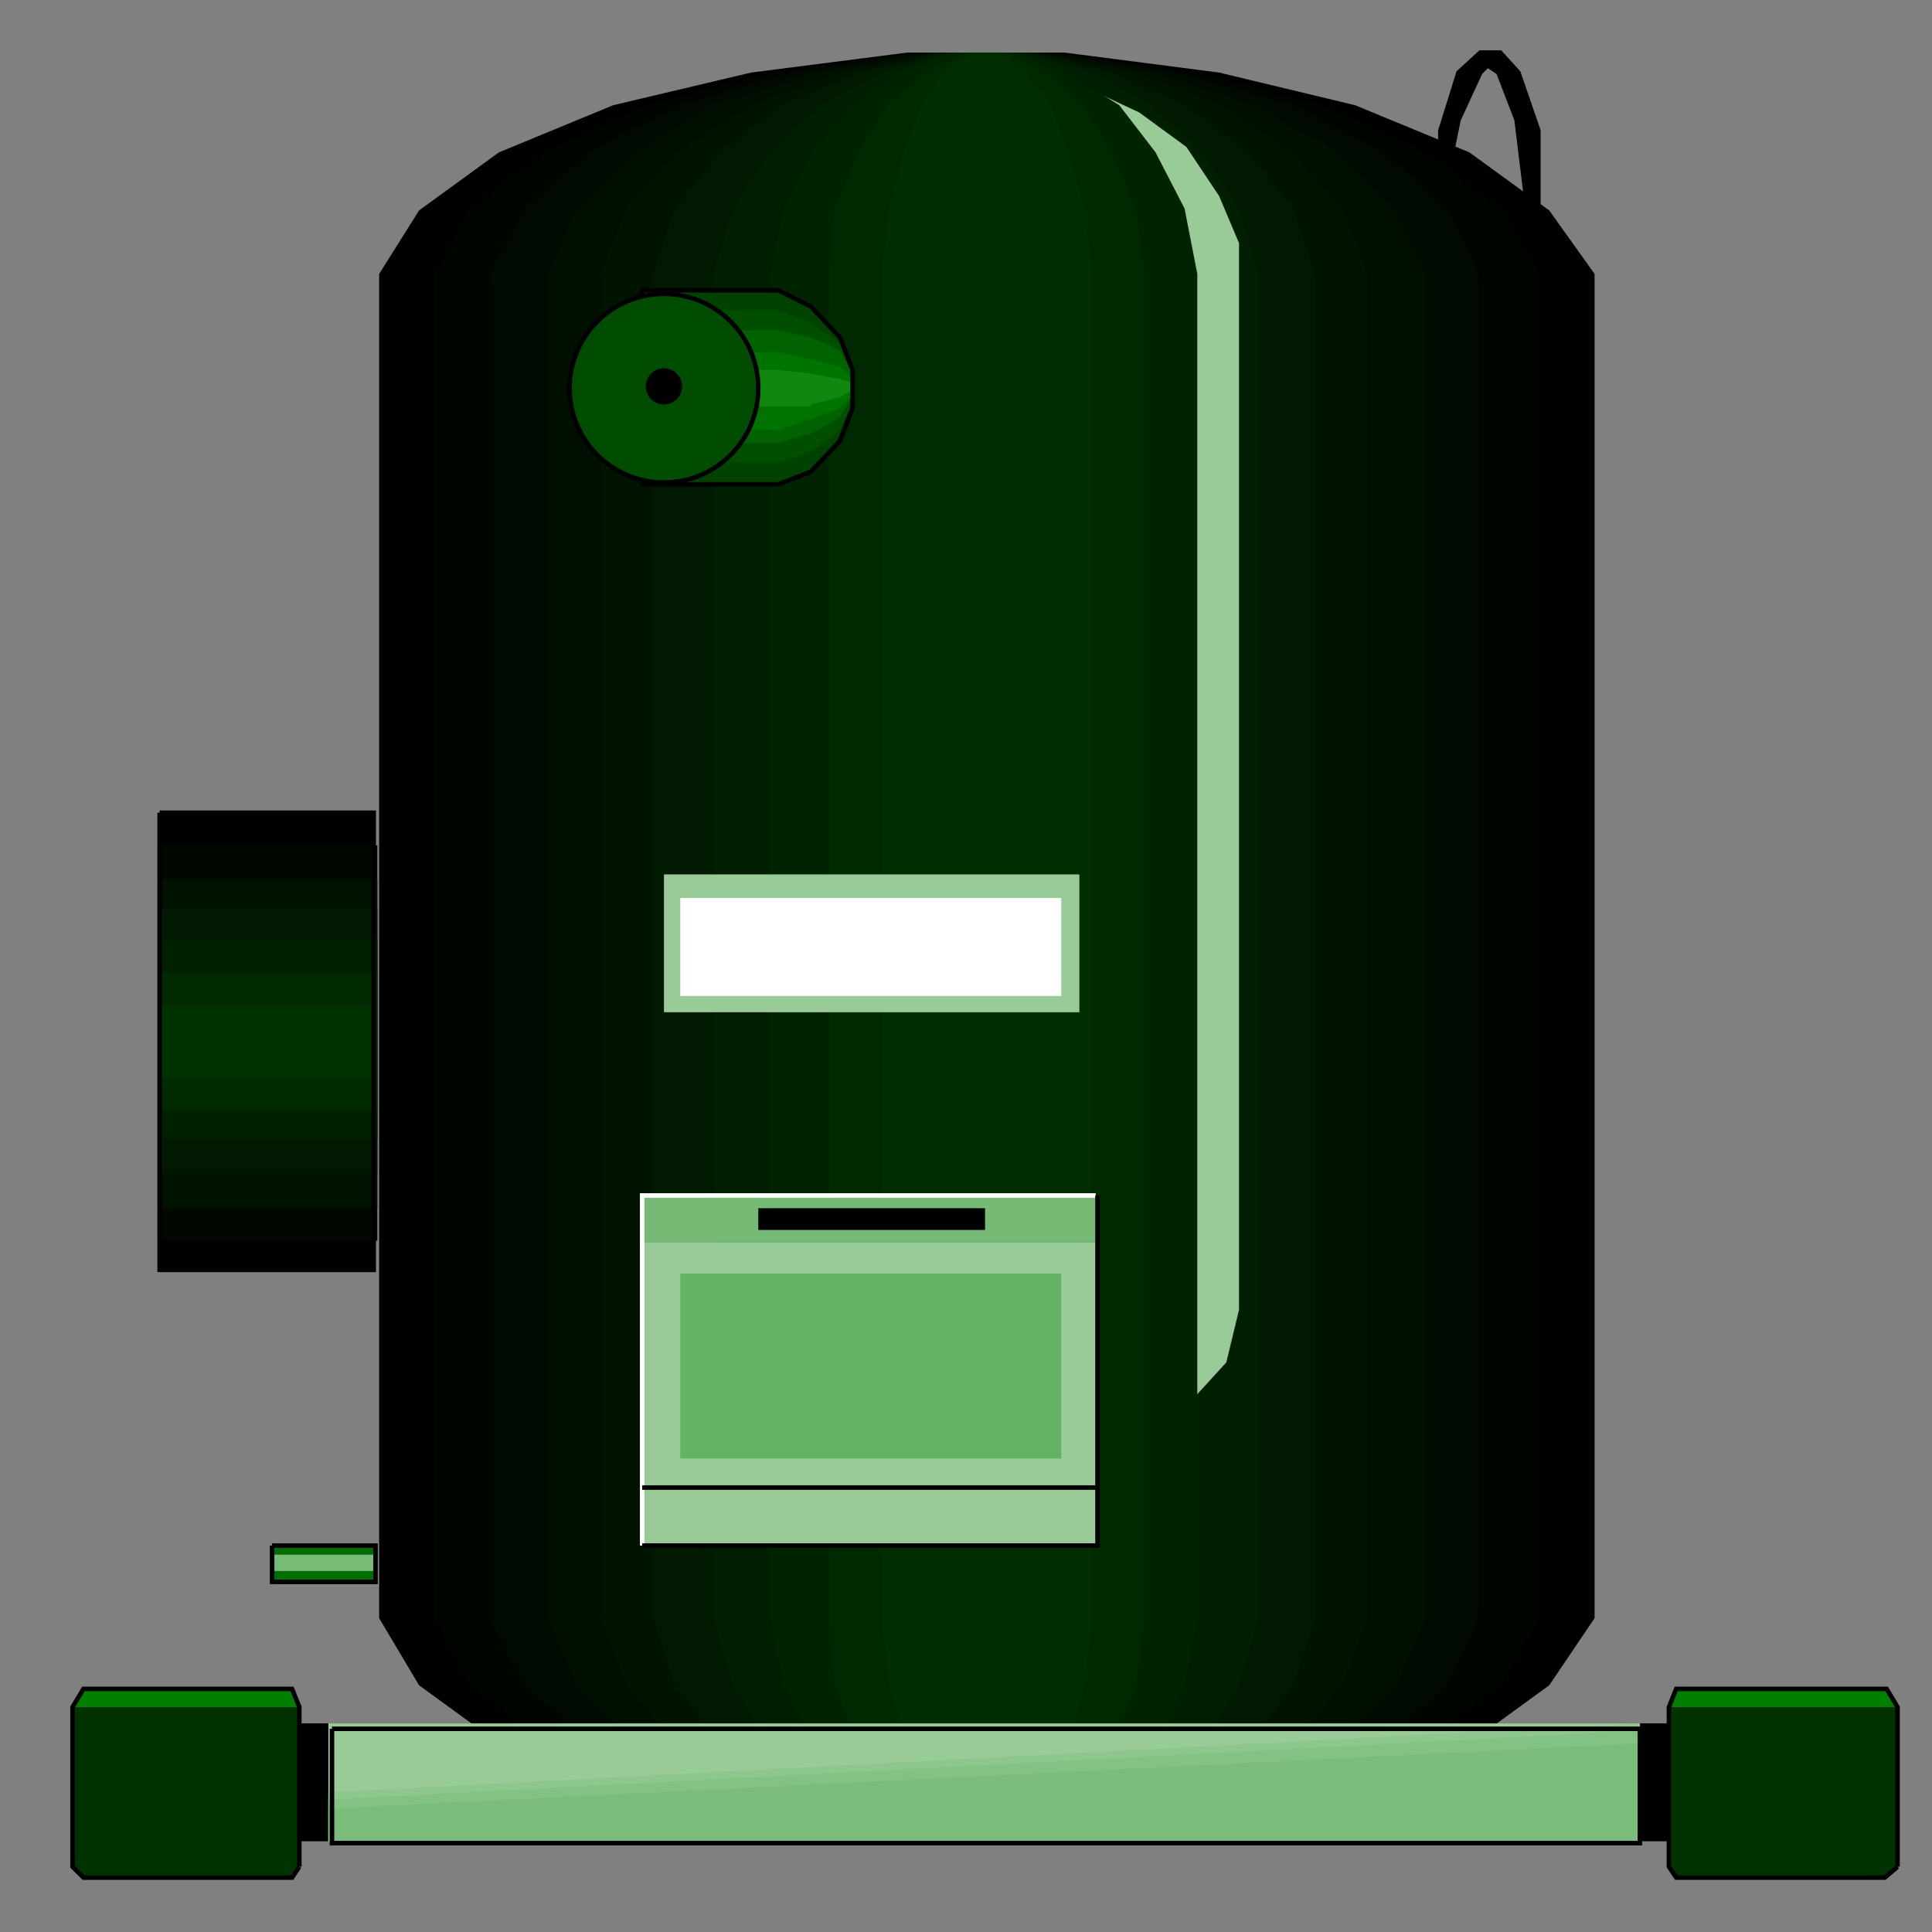 <?xml version="1.0" encoding="utf-8"?>
<!-- Generator: Adobe Illustrator 23.0.0, SVG Export Plug-In . SVG Version: 6.00 Build 0)  -->
<svg version="1.1" id="图层_1" xmlns="http://www.w3.org/2000/svg" xmlns:xlink="http://www.w3.org/1999/xlink" x="0px" y="0px"
	 viewBox="0 0 106.5 106.5" style="enable-background:new 0 0 106.5 106.5;" xml:space="preserve">
<rect x="0" y="0" width="106.5" height="106.5" fill="#808080" stroke="none"/>
<style type="text/css">
	.st0{fill:#007F00;}
	.st1{fill:#003300;}
	.st2{stroke:#000000;stroke-width:0.25;}
	.st3{fill:#000500;}
	.st4{fill:#000A00;}
	.st5{fill:#000F00;}
	.st6{fill:#001400;}
	.st7{fill:#001900;}
	.st8{fill:#001F00;}
	.st9{fill:#98CB98;}
	.st10{fill:#002400;}
	.st11{fill:#002900;}
	.st12{fill:#002E00;}
	.st13{fill:#75BA75;}
	.st14{fill:none;stroke:#FFFFFF;stroke-width:0.25;}
	.st15{fill:none;stroke:#000000;stroke-width:0.25;}
	.st16{fill:#64B264;}
	.st17{fill:#FFFFFF;}
	.st18{fill:#004300;}
	.st19{fill:#004F00;}
	.st20{fill:#006200;}
	.st21{fill:#007400;}
	.st22{fill:#108810;}
	.st23{fill:#004C00;stroke:#000000;stroke-width:0.25;}
	.st24{fill:#8EC78E;}
	.st25{fill:#84C284;}
	.st26{fill:#7ABD7A;}
	.st27{fill:#000800;}
	.st28{fill:#001200;}
	.st29{fill:#002100;}
	.st30{fill:#002B00;}
	.st31{fill:#006E00;}
	.st32{fill:#76BB76;}
</style>
<path class="st0" d="M104.6,94.1l-0.6-1H92.4l-0.4,1H104.6z"/>
<path class="st0" d="M16.5,94.1l-0.4-1H4.6l-0.6,1H16.5z"/>
<path class="st1" d="M104.6,94.1H92v8.8l0.4,0.6h11.5l0.6-0.6V94.1z"/>
<path class="st1" d="M16.5,94.1H3.9v8.8l0.6,0.6h11.5l0.4-0.6V94.1z"/>
<path class="st2" d="M84.2,11.5l-0.6-4.9l-1-2.6L82,3.6L81.6,4l-1.2,2.6l-1,4.9V7.2l1-3.2l1.2-1.1h1.1l1,1.1l1.1,3.2v4.3H84.2z"/>
<path d="M74.7,98.7l6.3-2.6l4.4-3.2l2.5-3.7V15.1l-2.5-3.5L81,8.4l-6.3-2.6L67.2,4l-8.5-1.1h-8.7L41.4,4l-7.6,1.8l-6.3,2.6l-4.4,3.2
	l-2.2,3.5v74.1l2.2,3.7l4.4,3.2l6.3,2.6l7.6,1.8l8.5,0.9h8.7l8.5-0.9L74.7,98.7z"/>
<path class="st3" d="M72.9,98.7l5.7-2.6l4.1-3.2l2.2-3.7V15.1l-2.2-3.6l-4.1-3.1l-5.7-2.6L66.1,4l-7.8-1.1h-8.1L42.5,4l-6.9,1.8
	L30,8.4l-4.1,3.1l-2,3.6v74.1l2,3.7l4.1,3.2l5.8,2.6l6.8,1.8l7.7,0.9h8.1l7.8-0.9L72.9,98.7z"/>
<path class="st4" d="M71,98.7l5.2-2.6l3.6-3.2l1.7-3.7V15.1l-1.7-3.6l-3.6-3.1l-5-2.6L64.9,4l-7-1.1h-7.2L43.8,4l-6.3,1.8l-5,2.6
	l-3.6,3.1L27,15.1v74.1l1.9,3.7l3.6,3.2l5,2.6l6.3,1.8l6.8,0.9h7.2l7-0.9L71,98.7z"/>
<path class="st5" d="M69.2,98.7l4.6-2.6l3.2-3.2l1.6-3.7V15.1l-1.8-3.6l-3-3.1l-4.6-2.6L63.8,4l-6.3-1.1h-6.4L45,4l-5.7,1.8L35,8.4
	l-3.2,3.1l-1.6,3.6v74.1l1.6,3.7l3.2,3.2l4.4,2.6l5.7,1.8l6.1,0.9h6.4l6.3-0.9L69.2,98.7z"/>
<path class="st6" d="M67.3,98.7l3.9-2.6l2.8-3.2l1.4-3.7V15.1L74,11.5l-2.8-3.1l-3.9-2.6L62.6,4L57,2.9h-5.5L46.3,4l-4.9,1.8
	l-4.1,2.6l-2.8,3.1l-1.4,3.6v74.1l1.4,3.7l2.8,3.2l4.1,2.6l4.9,1.8l5.2,0.9H57l5.5-0.9L67.3,98.7z"/>
<path class="st7" d="M65.4,98.7l3.4-2.6l2.5-3.2l1.2-3.7V15.1l-1.2-3.6l-2.5-3.1l-3.4-2.6L61.3,4l-4.6-1.1h-4.9L47.4,4l-4.3,1.8
	l-3.4,2.6l-2.5,3.1l-1.2,3.6v74.1l1.2,3.7l2.5,3.2l3.4,2.6l4.3,1.8l4.4,0.9h4.9l4.6-0.9L65.4,98.7z"/>
<path class="st8" d="M63.5,98.7l2.8-2.6l2-3.2l1.1-3.7V15.1l-1.1-3.6l-2-3.1l-2.8-2.6L60.1,4l-3.8-1.1h-4.1L48.6,4l-3.4,1.8
	l-2.8,2.6l-2,3.1l-1.1,3.6v74.1l1.1,3.7l2,3.2l2.8,2.3l3.4,2l3.6,0.9h4.1l3.8-0.9L63.5,98.7z"/>
<ellipse class="st1" cx="54.3" cy="52.1" rx="2.6" ry="49.1"/>
<path class="st9" d="M62.9,79.4l2.6-2l2.1-2.3l0.7-2.9V13.4l-1.1-2.6l-1.8-2.7l-2.6-1.9l-3.2-1.5L56.1,4h-3.8v77.6h3.8l3.6-0.9
	L62.9,79.4z"/>
<path class="st10" d="M61.5,98.7l2.2-2.6l1.6-3.2l0.7-3.7V15.1l-0.7-3.6l-1.6-3.1l-2-2.6L58.8,4l-3-1.1h-3.2l-3,1.1L47,5.8l-2.2,2.6
	l-1.6,3.1l-0.7,3.6v74.1l0.7,3.7l1.6,3.2l2.2,2.3l2.7,2l3,0.9h3.2l3-0.9L61.5,98.7z"/>
<path class="st11" d="M59.7,98.7l1.6-2.6l1.3-3.2l0.5-3.7V15.1l-0.5-3.6l-1.3-3.1l-1.6-2.6l-2-1.8l-2.2-1.1h-2.1L50.9,4l-2,1.8
	l-1.6,2.6l-1.3,3.1l-0.3,3.6v74.1l0.3,3.7l1.3,3.2l1.6,2.3l2,2l2.5,0.9h2.1l2.2-0.9L59.7,98.7z"/>
<path class="st12" d="M57.9,98.7l1-2.6l0.9-3.2l0.4-3.7V15.1l-0.4-3.6l-0.9-3.1l-1-2.6L56.5,4l-1.4-1.1h-1.5L52,4l-1.2,1.8l-1,2.6
	L49,11.5l-0.4,3.6v74.1l0.4,3.7l0.9,3.2l1,2.3l1.2,2l1.6,0.9h1.5l1.4-0.9L57.9,98.7z"/>
<path class="st9" d="M35.4,85.2h25.1V68.5H35.4V85.2z"/>
<path class="st13" d="M35.4,65.9h25.1v2.6H35.4V65.9z"/>
<path class="st14" d="M60.4,65.9H35.4v19.3"/>
<path class="st15" d="M35.4,85.2h25.1V65.9"/>
<path d="M41.8,66.6h12.5v1.2H41.8V66.6z"/>
<path class="st16" d="M37.5,80.4h21V70.2h-21V80.4z"/>
<path class="st9" d="M36.6,55.8h22.9v-7.6H36.6V55.8z"/>
<path class="st17" d="M37.5,54.9h21v-5.4h-21V54.9z"/>
<path class="st18" d="M44.7,26l1.6-1.7l0.7-1.8v-2.1l-0.7-1.8l-1.6-1.7L42.9,16h-7.5v10.7h7.5L44.7,26z"/>
<path class="st19" d="M44.7,24.9l1.6-1.2l0.7-1.6v-1.6l-0.7-1.6l-1.6-1.1l-1.8-0.7h-7.2v8.4h7.2L44.7,24.9z"/>
<path class="st20" d="M44.7,23.9l1.6-0.9l0.7-1.2v-1.2l-0.7-1.3l-1.6-0.7l-1.8-0.4h-7.2v6.2h7.2L44.7,23.9z"/>
<path class="st21" d="M44.7,23.1l1.6-0.6l0.7-0.7v-0.9l-0.7-0.7l-1.6-0.4l-1.8-0.4h-7.2v4.3h7.2L44.7,23.1z"/>
<path class="st22" d="M44.7,22.3l1.6-0.4l0.7-0.4v-0.4l-0.7-0.2l-1.6-0.3l-1.8-0.2h-7.5v2h7.5H44.7z"/>
<path class="st15" d="M42.9,26.7l1.8-0.7l1.6-1.7l0.7-1.8v-2.1l-0.7-1.8l-1.6-1.7L42.9,16h-7.5v10.7H42.9"/>
<circle class="st23" cx="36.6" cy="21.4" r="5.2"/>
<circle cx="36.6" cy="21.3" r="1"/>
<path d="M16.6,101.5H92V95H16.6V101.5z"/>
<path class="st9" d="M18.1,101.5h72.3V95H18.1V101.5z"/>
<path class="st24" d="M18.1,101.5h72.3V95l-72.3,3.8V101.5z"/>
<path class="st25" d="M18.1,101.5h72.3v-6.1l-72.3,3.8V101.5z"/>
<path class="st26" d="M18.1,101.5h72.3v-5.4l-72.3,3.6V101.5z"/>
<path d="M8.8,70h11.8V44.8H8.8V70z"/>
<path class="st27" d="M8.8,68.4h12V46.6h-12V68.4z"/>
<path class="st28" d="M8.8,66.6h12V48.5h-12V66.6z"/>
<path class="st7" d="M8.8,64.7h12V50.1h-12V64.7z"/>
<path class="st29" d="M8.8,62.8h12v-11h-12V62.8z"/>
<path class="st30" d="M8.8,61.2h12v-7.6h-12V61.2z"/>
<path class="st1" d="M8.8,59.4h11.8v-3.9H8.8V59.4z"/>
<path class="st31" d="M15,87.3h5.7v-2H15V87.3z"/>
<path class="st32" d="M15,86.6h5.7v-0.9H15V86.6z"/>
<path class="st15" d="M60.4,82H35.4"/>
<path class="st15" d="M104.6,102.9v-8.8l-0.6-1H92.4l-0.4,1v8.8l0.4,0.6h11.5L104.6,102.9"/>
<path class="st15" d="M18.3,95.3v6.3h72.1v-6.3H18.3"/>
<path class="st15" d="M16.5,102.9v-8.8l-0.4-1H4.6l-0.6,1v8.8l0.6,0.6h11.5L16.5,102.9"/>
<path class="st15" d="M15,85.2v2h5.7v-2H15"/>
<path class="st15" d="M8.8,44.8V70h11.8V44.8H8.8"/>
</svg>
